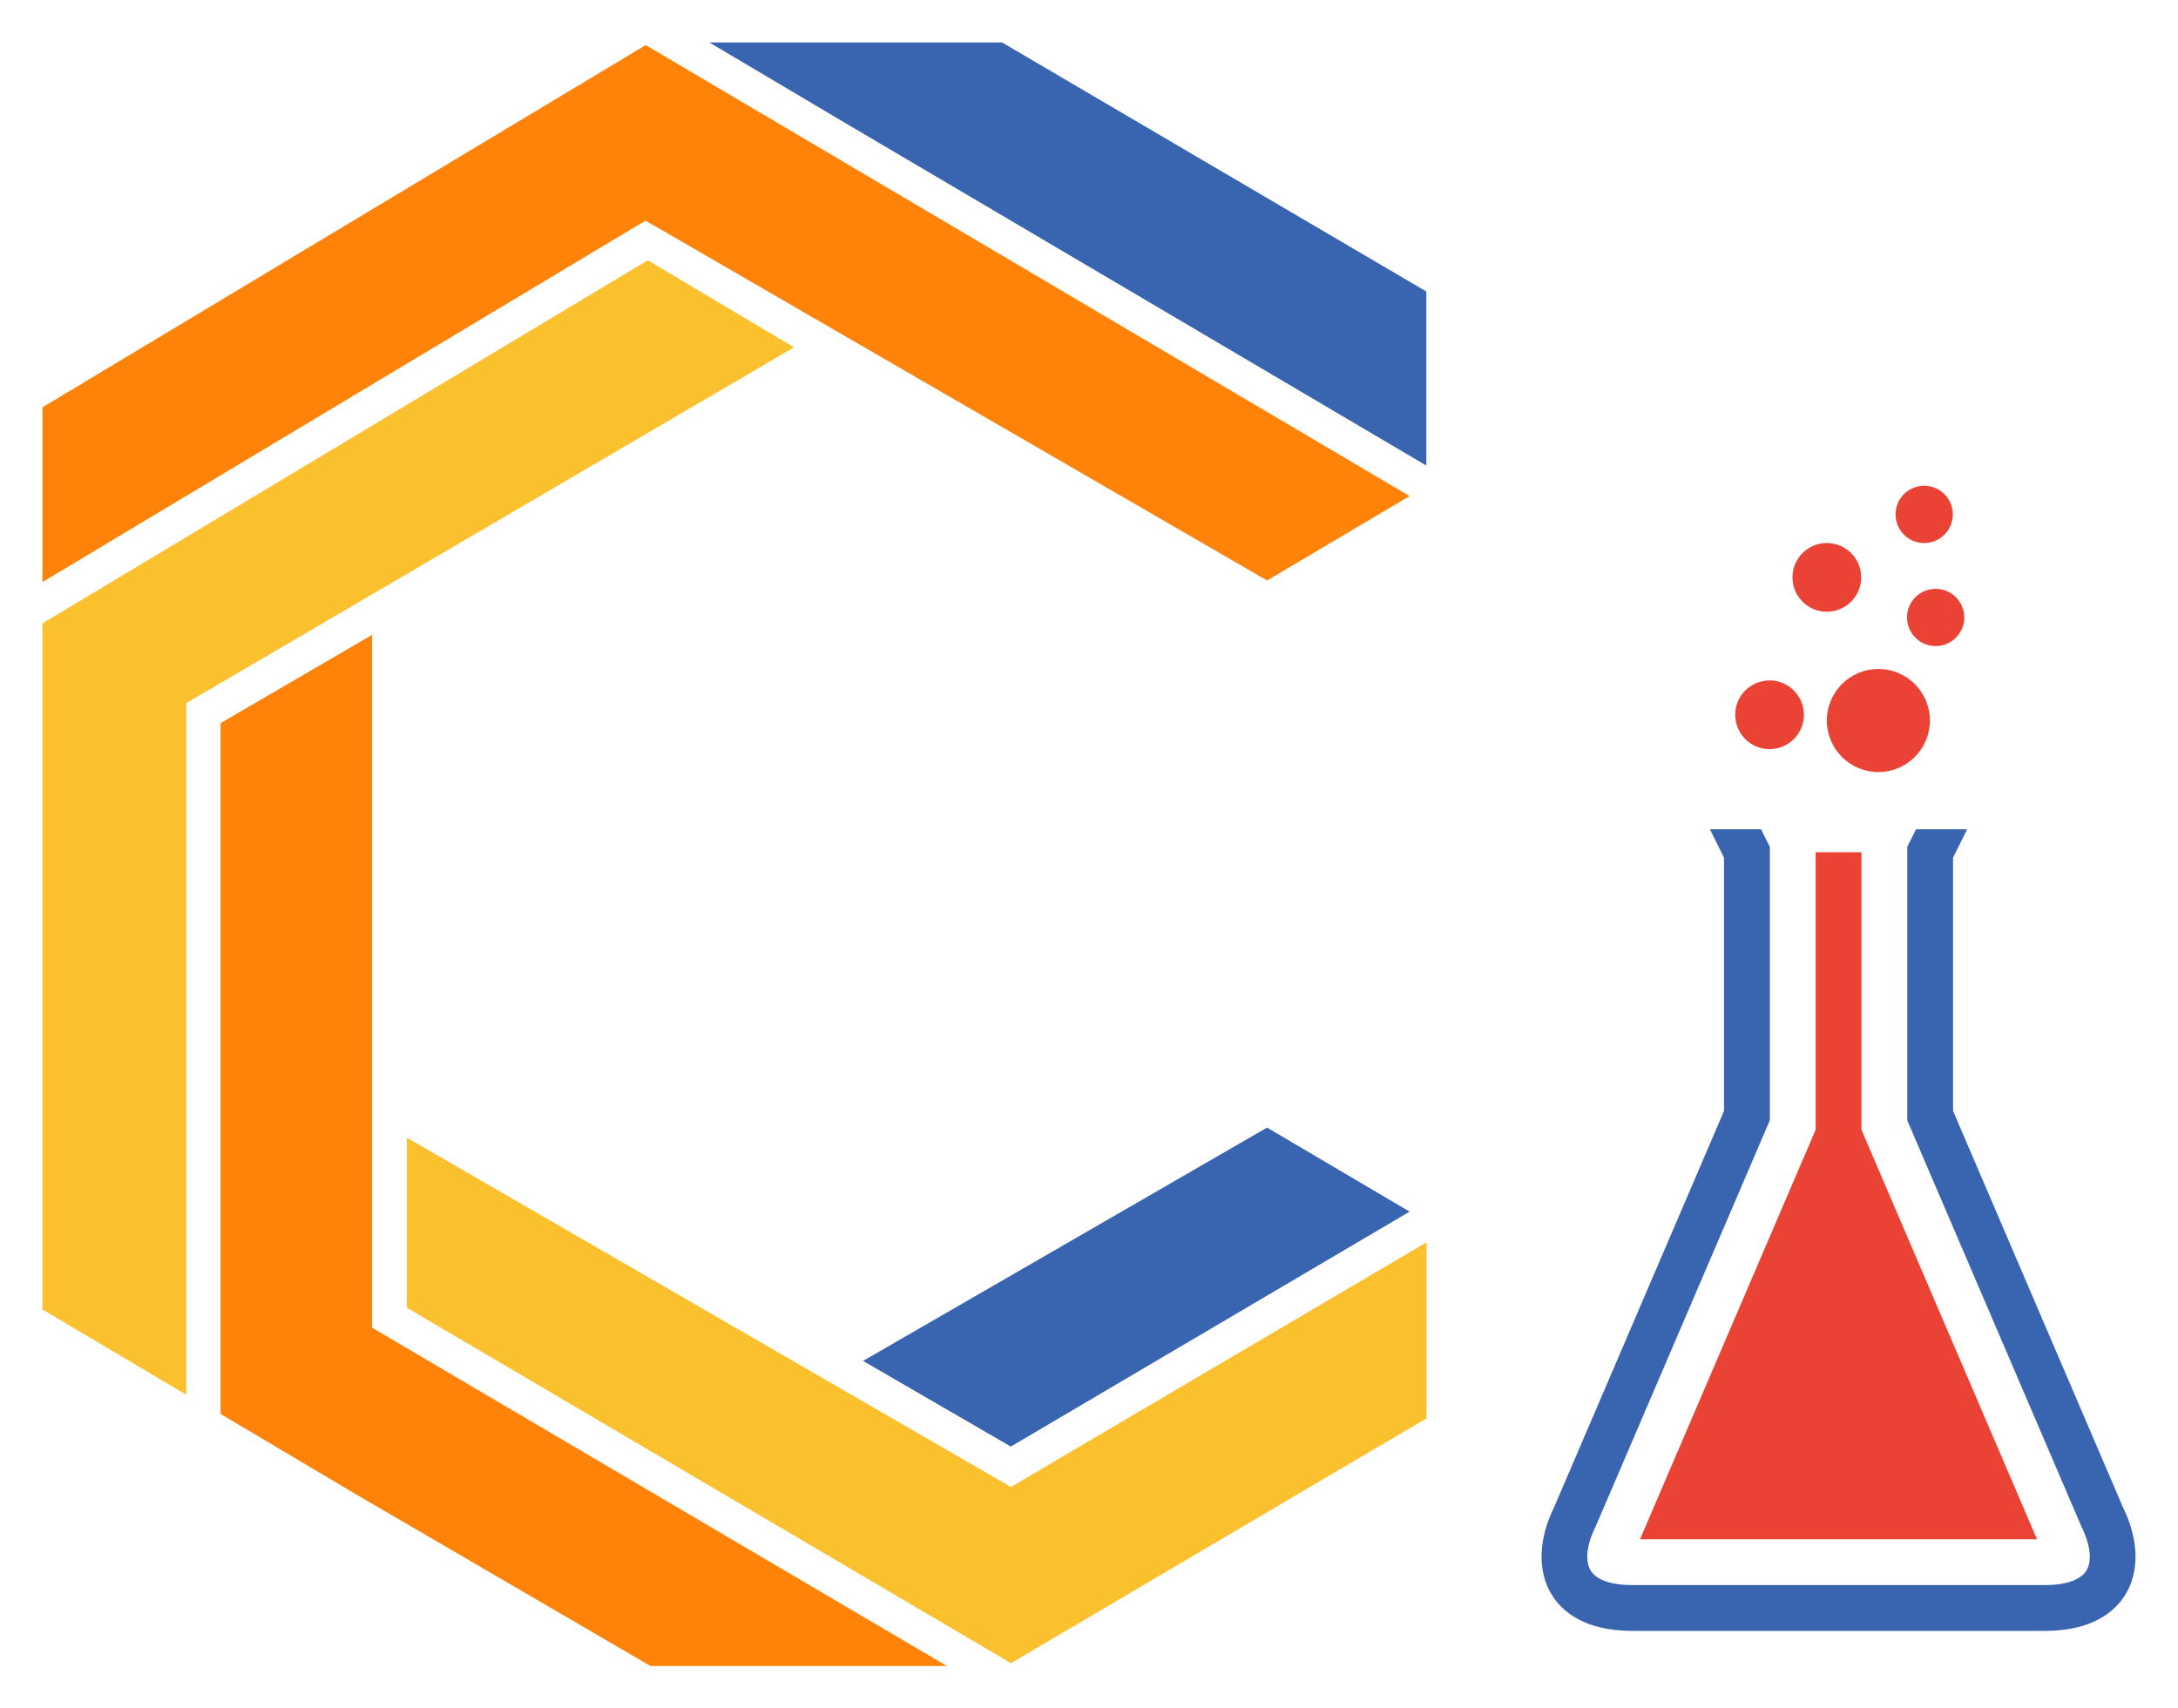 <?xml version="1.0" encoding="UTF-8" standalone="no"?>
<svg
   xmlns:dc="http://purl.org/dc/elements/1.1/"
   xmlns:cc="http://creativecommons.org/ns#"
   xmlns:rdf="http://www.w3.org/1999/02/22-rdf-syntax-ns#"
   xmlns:svg="http://www.w3.org/2000/svg"
   xmlns="http://www.w3.org/2000/svg"
   xmlns:sodipodi="http://sodipodi.sourceforge.net/DTD/sodipodi-0.dtd"
   xmlns:inkscape="http://www.inkscape.org/namespaces/inkscape"
   id="Layer_1"
   data-name="Layer 1"
   viewBox="0 0 2563.803 2011.55"
   version="1.1"
   sodipodi:docname="recirq_logo_notext.svg"
   width="2563.803"
   height="2011.55"
   inkscape:version="0.92.4 (5da689c313, 2019-01-14)"
   inkscape:export-xdpi="18.719999"
   inkscape:export-ydpi="18.719999">
  <sodipodi:namedview
     pagecolor="#ffffff"
     bordercolor="#666666"
     borderopacity="1"
     objecttolerance="10"
     gridtolerance="10"
     guidetolerance="10"
     inkscape:pageopacity="0"
     inkscape:pageshadow="2"
     inkscape:window-width="2074"
     inkscape:window-height="1685"
     id="namedview29"
     showgrid="false"
     units="px"
     fit-margin-top="50"
     fit-margin-left="50"
     fit-margin-right="50"
     fit-margin-bottom="50"
     inkscape:zoom="0.30588235"
     inkscape:cx="1075.5256"
     inkscape:cy="992.38809"
     inkscape:window-x="0"
     inkscape:window-y="0"
     inkscape:window-maximized="0"
     inkscape:current-layer="g840" />
  <defs
     id="defs4">
    <style
       id="style2">.cls-1{fill:#5f6368;}.cls-2{fill:#fbc02d;}.cls-3{fill:#ff8209;}.cls-4{fill:#3965b0;}</style>
  </defs>
  <title
     id="title6">Artboard 96 copy</title>
  <g
     inkscape:groupmode="layer"
     id="layer2"
     inkscape:label="Layer 2"
     style="display:inline">
    <polygon
       class="cls-2"
       points="1190.07,1745.09 1200.34,1738.93 1679.2,1456.99 1679.2,1664.19 1190.07,1952.49 478.96,1534 478.96,1333.79 1179.8,1739.14 "
       id="polygon16"
       style="fill:#fbc02d"
       transform="translate(0,5.77)" />
    <polygon
       class="cls-3"
       points="437.89,1557.41 447.95,1563.36 1114.5,1955.78 765.62,1955.78 416.33,1752.08 259.66,1659.05 259.66,845.68 437.89,741.78 "
       id="polygon18"
       style="fill:#ff8209"
       transform="translate(0,5.77)" />
    <polygon
       class="cls-4"
       points="1179.6,44.23 1678.99,337.46 1678.99,542.39 982.88,131.91 835.03,44.23 "
       id="polygon20"
       style="fill:#3965b0"
       transform="translate(0,5.77)" />
    <polygon
       class="cls-4"
       points="1015.94,1596.63 1491.52,1321.88 1659.28,1420.85 1189.87,1697.45 "
       id="polygon22"
       style="fill:#3965b0"
       transform="translate(0,5.77)" />
    <polygon
       class="cls-2"
       points="934.62,403.17 229.47,816.12 219.2,822.07 219.2,1636.46 50,1536.05 50,728.23 762.54,300.7 "
       id="polygon24"
       style="fill:#fbc02d"
       transform="translate(0,5.77)" />
    <polygon
       class="cls-3"
       points="50,473.81 760.08,47.31 1659.28,578.33 1491.52,677.71 770.35,260.04 759.87,254.09 749.4,260.25 50,679.56 "
       id="polygon26"
       style="fill:#ff8209"
       transform="translate(0,5.77)" />
  </g>
  <g
     inkscape:groupmode="layer"
     id="layer1"
     inkscape:label="Layer 1">
    <g
       id="g840"
       transform="matrix(13.483,0,0,13.483,1814.611,571.935)">
      <circle
         style="fill:#ea4335;fill-opacity:1"
         id="circle8273"
         r="2.5"
         cy="2.502"
         cx="33.407" />
      <circle
         style="fill:#ea4335;fill-opacity:1"
         id="circle8275"
         r="2.5"
         cy="11.501"
         cx="34.407" />
      <circle
         style="fill:#ea4335;fill-opacity:1"
         id="circle8277"
         r="3"
         cy="20.001"
         cx="19.907" />
      <circle
         style="fill:#ea4335;fill-opacity:1"
         id="circle8279"
         r="3"
         cy="8.001"
         cx="24.907" />
      <circle
         style="fill:#ea4335;fill-opacity:1"
         id="circle8281"
         r="4.5"
         cy="20.501"
         cx="29.407" />
      <polygon
         style="fill:#ea4335;fill-opacity:1"
         id="polygon8283"
         points="23.93,32.004 23.93,56.235 8.597,92.002 43.259,92.002 27.93,56.235 27.93,32.004 " />
      <path
         style="fill:#3965b0;fill-opacity:1"
         id="path8285"
         d="M 50.742,89.162 35.927,54.594 V 32.476 l 1.229,-2.475 h -4.463 l -0.766,1.532 v 23.881 l 15.21,35.482 c 0.785,1.569 0.943,3.008 0.425,3.848 -0.502,0.811 -1.793,1.258 -3.636,1.258 H 25.929 25.928 7.93 c -1.842,0 -3.133,-0.447 -3.635,-1.258 -0.519,-0.84 -0.36,-2.278 0.425,-3.848 L 19.93,55.414 V 31.533 l -0.765,-1.532 h -4.463 l 1.229,2.475 V 54.594 L 1.114,89.162 c -1.403,2.842 -1.485,5.64 -0.222,7.685 0.89,1.439 2.833,3.155 7.038,3.155 h 17.998 10e-4 17.997 c 4.205,0 6.148,-1.716 7.038,-3.155 1.264,-2.045 1.182,-4.843 -0.222,-7.685 z"
         inkscape:connector-curvature="0" />
    </g>
  </g>
</svg>
